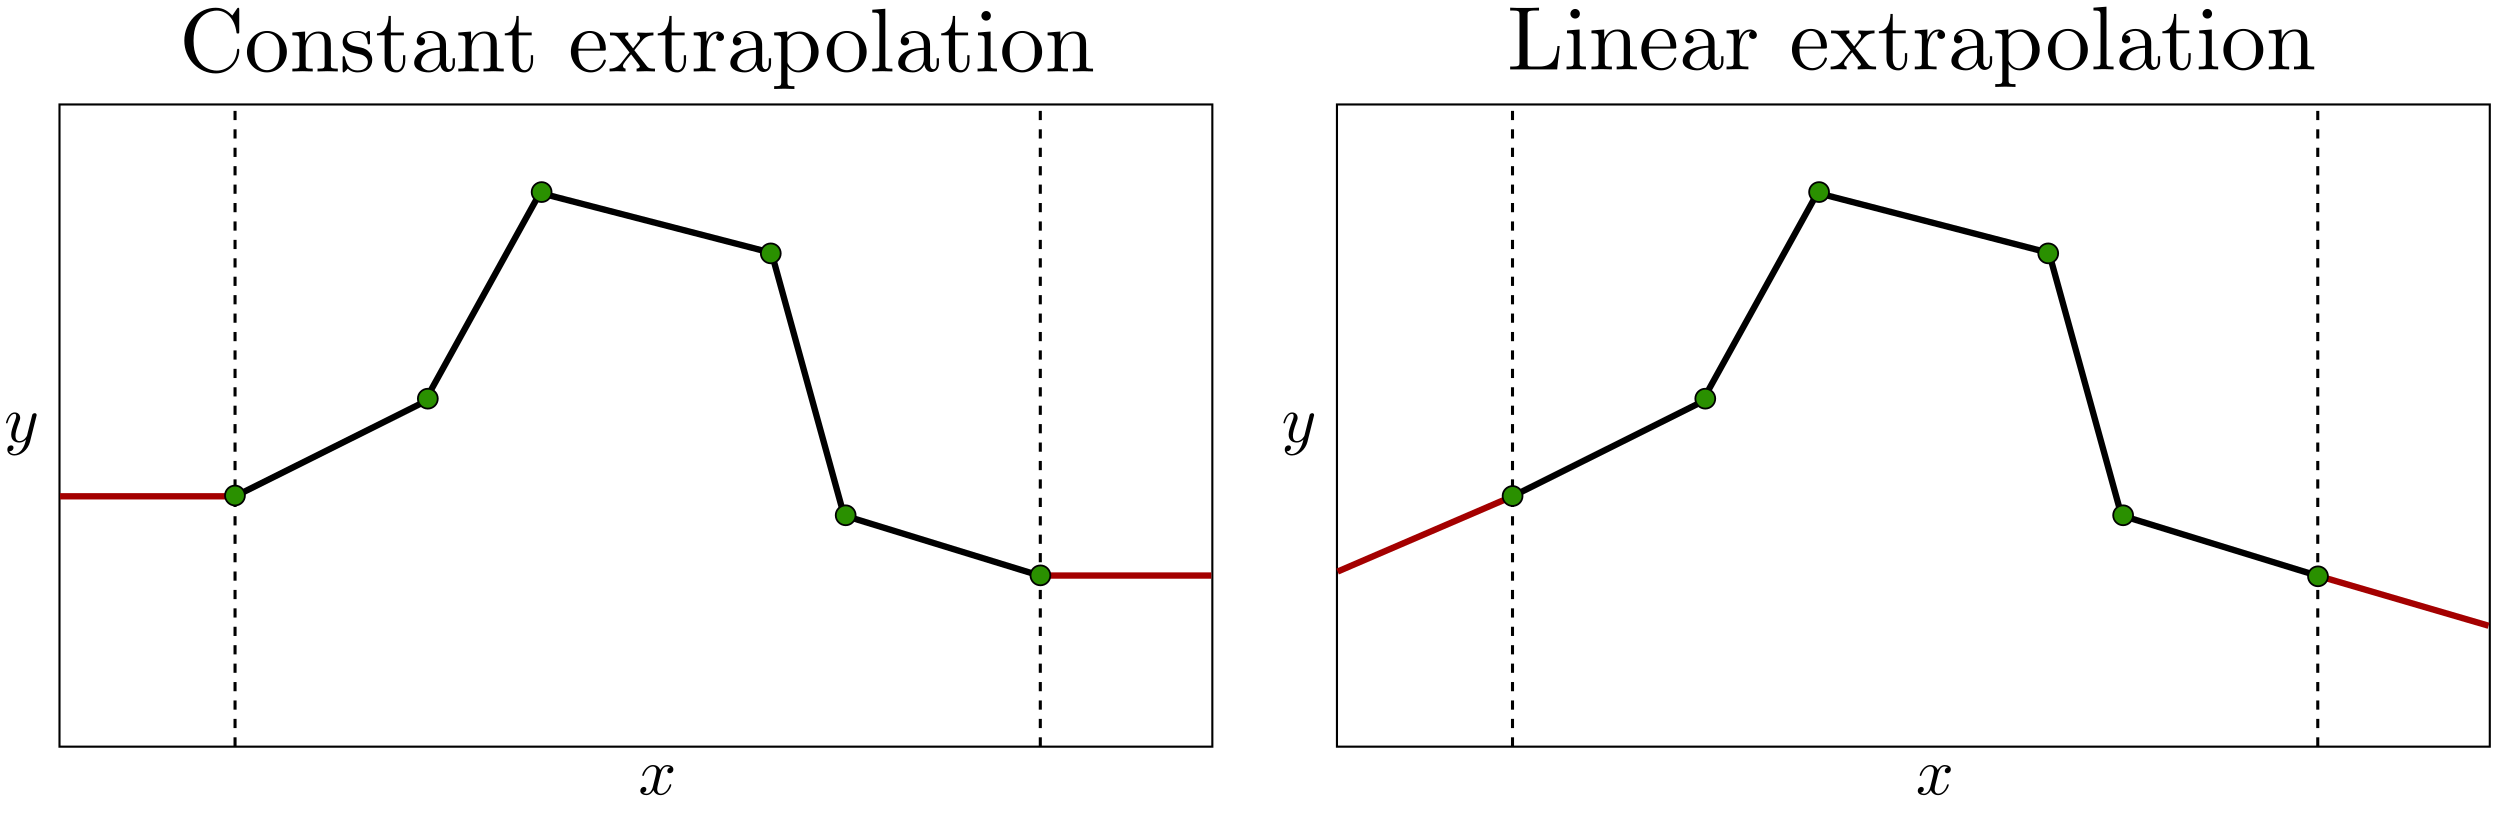 <?xml version="1.0" encoding="UTF-8" standalone="no"?>
<!-- Created with Inkscape (http://www.inkscape.org/) -->

<svg
   width="276mm"
   height="90mm"
   viewBox="0 0 276 90"
   version="1.1"
   id="svg5"
   inkscape:version="1.1 (1:1.1+202105261517+ce6663b3b7)"
   sodipodi:docname="linear_interpolator_extrapolation.svg"
   inkscape:export-filename="/home/alexander/Repositories/JustInterp/doc/img/linear_interpolator_extrapolation.png"
   inkscape:export-xdpi="300"
   inkscape:export-ydpi="300"
   xmlns:inkscape="http://www.inkscape.org/namespaces/inkscape"
   xmlns:sodipodi="http://sodipodi.sourceforge.net/DTD/sodipodi-0.dtd"
   xmlns:xlink="http://www.w3.org/1999/xlink"
   xmlns="http://www.w3.org/2000/svg"
   xmlns:svg="http://www.w3.org/2000/svg">
  <rect x="0" y="0" width="276" height="90" fill="#333333" stroke="none"/>
  <sodipodi:namedview
     id="namedview7"
     pagecolor="#ffffff"
     bordercolor="#666666"
     borderopacity="1.0"
     inkscape:pageshadow="2"
     inkscape:pageopacity="0.0"
     inkscape:pagecheckerboard="0"
     inkscape:document-units="mm"
     showgrid="false"
     inkscape:zoom="1.1759259"
     inkscape:cx="596.55119"
     inkscape:cy="-49.748033"
     inkscape:window-width="2560"
     inkscape:window-height="1368"
     inkscape:window-x="0"
     inkscape:window-y="0"
     inkscape:window-maximized="1"
     inkscape:current-layer="layer1" />
  <defs
     id="defs2">
    <g
       id="g3409">
      <symbol
         overflow="visible"
         id="symbol5076">
        <path
           style="stroke:none"
           d=""
           id="path7005" />
      </symbol>
      <symbol
         overflow="visible"
         id="symbol5563">
        <path
           style="stroke:none"
           d="M 3.328,-3.016 C 3.391,-3.266 3.625,-4.188 4.312,-4.188 c 0.047,0 0.297,0 0.5,0.125 C 4.531,-4 4.344,-3.766 4.344,-3.516 c 0,0.156 0.109,0.344 0.375,0.344 0.219,0 0.531,-0.172 0.531,-0.578 0,-0.516 -0.578,-0.656 -0.922,-0.656 -0.578,0 -0.922,0.531 -1.047,0.75 -0.25,-0.656 -0.781,-0.75 -1.078,-0.75 -1.031,0 -1.609,1.281 -1.609,1.531 0,0.109 0.109,0.109 0.125,0.109 0.078,0 0.109,-0.031 0.125,-0.109 0.344,-1.062 1,-1.312 1.344,-1.312 0.188,0 0.531,0.094 0.531,0.672 0,0.312 -0.172,0.969 -0.531,2.375 -0.156,0.609 -0.516,1.031 -0.953,1.031 -0.062,0 -0.281,0 -0.5,-0.125 0.25,-0.062 0.469,-0.266 0.469,-0.547 0,-0.266 -0.219,-0.344 -0.359,-0.344 -0.312,0 -0.547,0.25 -0.547,0.578 0,0.453 0.484,0.656 0.922,0.656 0.672,0 1.031,-0.703 1.047,-0.75 0.125,0.359 0.484,0.75 1.078,0.75 1.031,0 1.594,-1.281 1.594,-1.531 0,-0.109 -0.078,-0.109 -0.109,-0.109 -0.094,0 -0.109,0.047 -0.141,0.109 -0.328,1.078 -1,1.312 -1.312,1.312 -0.391,0 -0.547,-0.312 -0.547,-0.656 0,-0.219 0.047,-0.438 0.156,-0.875 z m 0,0"
           id="path5821" />
      </symbol>
    </g>
    <g
       id="g8774">
      <symbol
         overflow="visible"
         id="symbol9791">
        <path
           style="stroke:none"
           d=""
           id="path1144" />
      </symbol>
      <symbol
         overflow="visible"
         id="symbol9806">
        <path
           style="stroke:none"
           d="m 4.844,-3.797 c 0.047,-0.141 0.047,-0.156 0.047,-0.234 0,-0.172 -0.141,-0.266 -0.297,-0.266 -0.094,0 -0.25,0.062 -0.344,0.203 -0.016,0.062 -0.109,0.359 -0.141,0.547 -0.078,0.25 -0.141,0.531 -0.203,0.797 l -0.453,1.797 c -0.031,0.141 -0.469,0.844 -1.125,0.844 -0.5,0 -0.609,-0.438 -0.609,-0.812 C 1.719,-1.375 1.891,-2 2.219,-2.875 2.375,-3.281 2.422,-3.391 2.422,-3.594 c 0,-0.438 -0.312,-0.812 -0.812,-0.812 -0.953,0 -1.312,1.453 -1.312,1.531 0,0.109 0.094,0.109 0.109,0.109 0.109,0 0.109,-0.031 0.156,-0.188 0.281,-0.938 0.672,-1.234 1.016,-1.234 0.078,0 0.25,0 0.25,0.312 0,0.25 -0.109,0.516 -0.172,0.703 -0.406,1.062 -0.578,1.625 -0.578,2.094 0,0.891 0.625,1.188 1.219,1.188 0.391,0 0.719,-0.172 1,-0.453 -0.125,0.516 -0.25,1.016 -0.641,1.547 -0.266,0.328 -0.641,0.625 -1.094,0.625 -0.141,0 -0.594,-0.031 -0.766,-0.422 0.156,0 0.297,0 0.422,-0.125 C 1.328,1.203 1.422,1.062 1.422,0.875 1.422,0.562 1.156,0.531 1.062,0.531 0.828,0.531 0.5,0.688 0.5,1.172 c 0,0.5 0.438,0.875 1.062,0.875 1.016,0 2.047,-0.906 2.328,-2.031 z m 0,0"
           id="path8964" />
      </symbol>
    </g>
    <g
       id="g1665">
      <symbol
         overflow="visible"
         id="symbol8891">
        <path
           style="stroke:none"
           d=""
           id="path4256" />
      </symbol>
      <symbol
         overflow="visible"
         id="symbol3488">
        <path
           style="stroke:none"
           d="m 0.562,-3.406 c 0,2.062 1.609,3.625 3.469,3.625 1.625,0 2.594,-1.391 2.594,-2.547 C 6.625,-2.422 6.625,-2.5 6.5,-2.5 6.391,-2.5 6.391,-2.438 6.375,-2.328 6.297,-0.906 5.234,-0.094 4.141,-0.094 c -0.609,0 -2.562,-0.328 -2.562,-3.312 0,-2.969 1.953,-3.312 2.562,-3.312 1.078,0 1.969,0.906 2.172,2.359 C 6.328,-4.219 6.328,-4.188 6.469,-4.188 6.625,-4.188 6.625,-4.219 6.625,-4.422 V -6.781 c 0,-0.172 0,-0.25 -0.109,-0.25 -0.031,0 -0.078,0 -0.156,0.125 l -0.5,0.734 C 5.5,-6.531 4.984,-7.031 4.031,-7.031 c -1.875,0 -3.469,1.594 -3.469,3.625 z m 0,0"
           id="path9966" />
      </symbol>
      <symbol
         overflow="visible"
         id="symbol792">
        <path
           style="stroke:none"
           d="M 4.688,-2.141 C 4.688,-3.406 3.703,-4.469 2.5,-4.469 c -1.25,0 -2.219,1.094 -2.219,2.328 0,1.297 1.031,2.25 2.203,2.25 1.203,0 2.203,-0.984 2.203,-2.25 z m -2.188,2 c -0.438,0 -0.875,-0.203 -1.141,-0.672 -0.25,-0.438 -0.25,-1.047 -0.25,-1.406 0,-0.391 0,-0.922 0.234,-1.359 C 1.609,-4.031 2.078,-4.25 2.484,-4.25 c 0.438,0 0.859,0.219 1.125,0.656 0.266,0.422 0.266,1 0.266,1.375 0,0.359 0,0.906 -0.219,1.344 C 3.422,-0.422 2.984,-0.141 2.5,-0.141 Z m 0,0"
           id="path3916" />
      </symbol>
      <symbol
         overflow="visible"
         id="symbol6456">
        <path
           style="stroke:none"
           d="M 1.094,-3.422 V -0.75 c 0,0.438 -0.109,0.438 -0.781,0.438 V 0 c 0.359,-0.016 0.859,-0.031 1.141,-0.031 0.25,0 0.766,0.016 1.109,0.031 v -0.312 c -0.672,0 -0.781,0 -0.781,-0.438 V -2.594 C 1.781,-3.625 2.5,-4.188 3.125,-4.188 c 0.641,0 0.75,0.531 0.75,1.109 V -0.75 c 0,0.438 -0.109,0.438 -0.781,0.438 V 0 c 0.344,-0.016 0.859,-0.031 1.125,-0.031 0.25,0 0.781,0.016 1.109,0.031 v -0.312 c -0.516,0 -0.766,0 -0.766,-0.297 v -1.906 c 0,-0.859 0,-1.156 -0.312,-1.516 -0.141,-0.172 -0.469,-0.375 -1.047,-0.375 C 2.469,-4.406 2,-3.984 1.719,-3.359 V -4.406 L 0.312,-4.297 v 0.312 c 0.703,0 0.781,0.062 0.781,0.562 z m 0,0"
           id="path184" />
      </symbol>
      <symbol
         overflow="visible"
         id="symbol8240">
        <path
           style="stroke:none"
           d="m 2.078,-1.938 c 0.219,0.047 1.031,0.203 1.031,0.922 0,0.5 -0.344,0.906 -1.125,0.906 -0.844,0 -1.203,-0.562 -1.391,-1.422 C 0.562,-1.656 0.562,-1.688 0.453,-1.688 c -0.125,0 -0.125,0.062 -0.125,0.234 V -0.125 c 0,0.172 0,0.234 0.109,0.234 0.047,0 0.062,-0.016 0.25,-0.203 0.016,-0.016 0.016,-0.031 0.203,-0.219 0.438,0.406 0.891,0.422 1.094,0.422 1.141,0 1.609,-0.672 1.609,-1.391 0,-0.516 -0.297,-0.828 -0.422,-0.938 C 2.844,-2.547 2.453,-2.625 2.031,-2.703 1.469,-2.812 0.812,-2.938 0.812,-3.516 c 0,-0.359 0.25,-0.766 1.109,-0.766 1.094,0 1.156,0.906 1.172,1.203 0,0.094 0.094,0.094 0.109,0.094 0.141,0 0.141,-0.047 0.141,-0.234 v -1.016 c 0,-0.156 0,-0.234 -0.109,-0.234 -0.047,0 -0.078,0 -0.203,0.125 -0.031,0.031 -0.125,0.125 -0.172,0.156 -0.375,-0.281 -0.781,-0.281 -0.938,-0.281 -1.219,0 -1.594,0.672 -1.594,1.234 0,0.344 0.156,0.625 0.422,0.844 0.328,0.25 0.609,0.312 1.328,0.453 z m 0,0"
           id="path9564" />
      </symbol>
      <symbol
         overflow="visible"
         id="symbol5603">
        <path
           style="stroke:none"
           d="m 1.719,-3.984 h 1.438 v -0.312 H 1.719 V -6.125 h -0.25 c 0,0.812 -0.297,1.875 -1.281,1.922 v 0.219 h 0.844 v 2.75 c 0,1.219 0.938,1.344 1.297,1.344 0.703,0 0.984,-0.703 0.984,-1.344 v -0.562 h -0.25 V -1.25 c 0,0.734 -0.297,1.109 -0.672,1.109 -0.672,0 -0.672,-0.906 -0.672,-1.078 z m 0,0"
           id="path4842" />
      </symbol>
      <symbol
         overflow="visible"
         id="symbol1309">
        <path
           style="stroke:none"
           d="m 3.312,-0.75 c 0.047,0.391 0.312,0.812 0.781,0.812 0.219,0 0.828,-0.141 0.828,-0.953 v -0.562 h -0.25 v 0.562 c 0,0.578 -0.25,0.641 -0.359,0.641 -0.328,0 -0.375,-0.453 -0.375,-0.5 v -1.984 c 0,-0.422 0,-0.812 -0.359,-1.188 C 3.188,-4.312 2.688,-4.469 2.219,-4.469 c -0.828,0 -1.516,0.469 -1.516,1.125 0,0.297 0.203,0.469 0.469,0.469 0.281,0 0.453,-0.203 0.453,-0.453 0,-0.125 -0.047,-0.453 -0.516,-0.453 C 1.391,-4.141 1.875,-4.25 2.188,-4.25 c 0.5,0 1.062,0.391 1.062,1.281 v 0.359 c -0.516,0.031 -1.203,0.062 -1.828,0.359 -0.75,0.344 -1,0.859 -1,1.297 0,0.812 0.969,1.062 1.594,1.062 0.656,0 1.109,-0.406 1.297,-0.859 z M 3.25,-2.391 v 1 c 0,0.938 -0.719,1.281 -1.172,1.281 -0.484,0 -0.891,-0.344 -0.891,-0.844 0,-0.547 0.422,-1.375 2.062,-1.438 z m 0,0"
           id="path6064" />
      </symbol>
      <symbol
         overflow="visible"
         id="symbol1139">
        <path
           style="stroke:none"
           d="M 1.109,-2.516 C 1.172,-4 2.016,-4.25 2.359,-4.25 c 1.016,0 1.125,1.344 1.125,1.734 z m 0,0.219 h 2.781 c 0.219,0 0.25,0 0.25,-0.219 0,-0.984 -0.547,-1.953 -1.781,-1.953 -1.156,0 -2.078,1.031 -2.078,2.281 0,1.328 1.047,2.297 2.188,2.297 C 3.688,0.109 4.141,-1 4.141,-1.188 4.141,-1.281 4.062,-1.312 4,-1.312 c -0.078,0 -0.109,0.062 -0.125,0.141 -0.344,1.031 -1.25,1.031 -1.344,1.031 -0.5,0 -0.891,-0.297 -1.125,-0.672 -0.297,-0.469 -0.297,-1.125 -0.297,-1.484 z m 0,0"
           id="path3019" />
      </symbol>
      <symbol
         overflow="visible"
         id="symbol7399">
        <path
           style="stroke:none"
           d="M 2.859,-2.344 C 3.156,-2.719 3.531,-3.203 3.781,-3.469 4.094,-3.828 4.5,-3.984 4.969,-3.984 v -0.312 c -0.266,0.016 -0.562,0.031 -0.828,0.031 -0.297,0 -0.828,-0.016 -0.953,-0.031 v 0.312 c 0.219,0.016 0.297,0.141 0.297,0.312 0,0.156 -0.109,0.281 -0.156,0.344 L 2.719,-2.547 1.938,-3.562 C 1.844,-3.656 1.844,-3.672 1.844,-3.734 c 0,-0.156 0.156,-0.25 0.344,-0.25 v -0.312 c -0.25,0.016 -0.906,0.031 -1.078,0.031 -0.203,0 -0.672,-0.016 -0.938,-0.031 v 0.312 c 0.703,0 0.703,0 1.172,0.609 l 0.984,1.281 -0.938,1.188 C 0.922,-0.328 0.328,-0.312 0.125,-0.312 V 0 c 0.25,-0.016 0.562,-0.031 0.828,-0.031 0.281,0 0.703,0.016 0.938,0.031 v -0.312 c -0.219,-0.031 -0.281,-0.156 -0.281,-0.312 0,-0.219 0.281,-0.547 0.891,-1.266 l 0.766,1 C 3.344,-0.781 3.469,-0.625 3.469,-0.562 c 0,0.094 -0.094,0.25 -0.359,0.25 V 0 C 3.406,-0.016 3.969,-0.031 4.188,-0.031 c 0.266,0 0.656,0.016 0.953,0.031 v -0.312 c -0.531,0 -0.719,-0.016 -0.938,-0.312 z m 0,0"
           id="path8421" />
      </symbol>
      <symbol
         overflow="visible"
         id="symbol5058">
        <path
           style="stroke:none"
           d="M 1.672,-3.312 V -4.406 L 0.281,-4.297 v 0.312 c 0.703,0 0.781,0.062 0.781,0.562 V -0.75 c 0,0.438 -0.109,0.438 -0.781,0.438 V 0 c 0.391,-0.016 0.859,-0.031 1.141,-0.031 0.391,0 0.859,0 1.266,0.031 V -0.312 H 2.469 c -0.734,0 -0.75,-0.109 -0.75,-0.469 V -2.312 c 0,-0.984 0.422,-1.875 1.172,-1.875 0.062,0 0.094,0 0.109,0.016 -0.031,0 -0.234,0.125 -0.234,0.391 0,0.266 0.219,0.422 0.438,0.422 0.172,0 0.422,-0.125 0.422,-0.438 0,-0.312 -0.312,-0.609 -0.734,-0.609 -0.734,0 -1.094,0.672 -1.219,1.094 z m 0,0"
           id="path8160" />
      </symbol>
      <symbol
         overflow="visible"
         id="symbol1205">
        <path
           style="stroke:none"
           d="m 1.719,-3.75 v -0.656 l -1.438,0.109 v 0.312 c 0.703,0 0.781,0.062 0.781,0.5 v 4.656 C 1.062,1.625 0.953,1.625 0.281,1.625 V 1.938 C 0.625,1.922 1.141,1.906 1.391,1.906 c 0.281,0 0.781,0.016 1.125,0.031 V 1.625 C 1.859,1.625 1.75,1.625 1.75,1.172 V -0.594 c 0.047,0.172 0.469,0.703 1.219,0.703 1.188,0 2.219,-0.984 2.219,-2.266 0,-1.266 -0.953,-2.25 -2.078,-2.25 -0.781,0 -1.203,0.438 -1.391,0.656 z M 1.75,-1.141 v -2.219 C 2.031,-3.875 2.516,-4.156 3.031,-4.156 c 0.734,0 1.328,0.875 1.328,2 0,1.203 -0.688,2.047 -1.422,2.047 -0.406,0 -0.781,-0.203 -1.047,-0.609 C 1.75,-0.922 1.75,-0.938 1.75,-1.141 Z m 0,0"
           id="path9672" />
      </symbol>
      <symbol
         overflow="visible"
         id="symbol3268">
        <path
           style="stroke:none"
           d="M 1.766,-6.922 0.328,-6.812 V -6.5 c 0.703,0 0.781,0.062 0.781,0.562 V -0.75 c 0,0.438 -0.109,0.438 -0.781,0.438 V 0 C 0.656,-0.016 1.188,-0.031 1.438,-0.031 c 0.25,0 0.734,0.016 1.109,0.031 v -0.312 c -0.672,0 -0.781,0 -0.781,-0.438 z m 0,0"
           id="path3169" />
      </symbol>
      <symbol
         overflow="visible"
         id="symbol5807">
        <path
           style="stroke:none"
           d="M 1.766,-4.406 0.375,-4.297 v 0.312 c 0.641,0 0.734,0.062 0.734,0.547 V -0.75 c 0,0.438 -0.109,0.438 -0.781,0.438 V 0 C 0.641,-0.016 1.188,-0.031 1.422,-0.031 1.781,-0.031 2.125,-0.016 2.469,0 v -0.312 c -0.672,0 -0.703,-0.047 -0.703,-0.438 z m 0.031,-1.734 c 0,-0.312 -0.234,-0.531 -0.516,-0.531 -0.312,0 -0.531,0.266 -0.531,0.531 0,0.266 0.219,0.531 0.531,0.531 0.281,0 0.516,-0.219 0.516,-0.531 z m 0,0"
           id="path4726" />
      </symbol>
    </g>
    <g
       id="g3811">
      <symbol
         overflow="visible"
         id="symbol2922">
        <path
           style="stroke:none"
           d=""
           id="path943" />
      </symbol>
      <symbol
         overflow="visible"
         id="symbol8916">
        <path
           style="stroke:none"
           d="m 5.797,-2.578 h -0.25 c -0.109,1.016 -0.25,2.266 -2,2.266 h -0.812 C 2.266,-0.312 2.25,-0.375 2.25,-0.703 v -5.312 C 2.25,-6.359 2.25,-6.5 3.188,-6.5 H 3.516 V -6.812 C 3.156,-6.781 2.25,-6.781 1.844,-6.781 c -0.391,0 -1.172,0 -1.516,-0.031 V -6.5 H 0.562 c 0.766,0 0.797,0.109 0.797,0.469 v 5.25 c 0,0.359 -0.031,0.469 -0.797,0.469 H 0.328 V 0 h 5.188 z m 0,0"
           id="path8309" />
      </symbol>
      <symbol
         overflow="visible"
         id="symbol7407">
        <path
           style="stroke:none"
           d="M 1.766,-4.406 0.375,-4.297 v 0.312 c 0.641,0 0.734,0.062 0.734,0.547 V -0.75 c 0,0.438 -0.109,0.438 -0.781,0.438 V 0 C 0.641,-0.016 1.188,-0.031 1.422,-0.031 1.781,-0.031 2.125,-0.016 2.469,0 v -0.312 c -0.672,0 -0.703,-0.047 -0.703,-0.438 z m 0.031,-1.734 c 0,-0.312 -0.234,-0.531 -0.516,-0.531 -0.312,0 -0.531,0.266 -0.531,0.531 0,0.266 0.219,0.531 0.531,0.531 0.281,0 0.516,-0.219 0.516,-0.531 z m 0,0"
           id="path6136" />
      </symbol>
      <symbol
         overflow="visible"
         id="symbol5937">
        <path
           style="stroke:none"
           d="M 1.094,-3.422 V -0.75 c 0,0.438 -0.109,0.438 -0.781,0.438 V 0 c 0.359,-0.016 0.859,-0.031 1.141,-0.031 0.25,0 0.766,0.016 1.109,0.031 v -0.312 c -0.672,0 -0.781,0 -0.781,-0.438 V -2.594 C 1.781,-3.625 2.5,-4.188 3.125,-4.188 c 0.641,0 0.75,0.531 0.75,1.109 V -0.75 c 0,0.438 -0.109,0.438 -0.781,0.438 V 0 c 0.344,-0.016 0.859,-0.031 1.125,-0.031 0.25,0 0.781,0.016 1.109,0.031 v -0.312 c -0.516,0 -0.766,0 -0.766,-0.297 v -1.906 c 0,-0.859 0,-1.156 -0.312,-1.516 -0.141,-0.172 -0.469,-0.375 -1.047,-0.375 C 2.469,-4.406 2,-3.984 1.719,-3.359 V -4.406 L 0.312,-4.297 v 0.312 c 0.703,0 0.781,0.062 0.781,0.562 z m 0,0"
           id="path4984" />
      </symbol>
      <symbol
         overflow="visible"
         id="symbol3052">
        <path
           style="stroke:none"
           d="M 1.109,-2.516 C 1.172,-4 2.016,-4.25 2.359,-4.25 c 1.016,0 1.125,1.344 1.125,1.734 z m 0,0.219 h 2.781 c 0.219,0 0.25,0 0.25,-0.219 0,-0.984 -0.547,-1.953 -1.781,-1.953 -1.156,0 -2.078,1.031 -2.078,2.281 0,1.328 1.047,2.297 2.188,2.297 C 3.688,0.109 4.141,-1 4.141,-1.188 4.141,-1.281 4.062,-1.312 4,-1.312 c -0.078,0 -0.109,0.062 -0.125,0.141 -0.344,1.031 -1.25,1.031 -1.344,1.031 -0.5,0 -0.891,-0.297 -1.125,-0.672 -0.297,-0.469 -0.297,-1.125 -0.297,-1.484 z m 0,0"
           id="path3387" />
      </symbol>
      <symbol
         overflow="visible"
         id="symbol2774">
        <path
           style="stroke:none"
           d="m 3.312,-0.75 c 0.047,0.391 0.312,0.812 0.781,0.812 0.219,0 0.828,-0.141 0.828,-0.953 v -0.562 h -0.25 v 0.562 c 0,0.578 -0.25,0.641 -0.359,0.641 -0.328,0 -0.375,-0.453 -0.375,-0.5 v -1.984 c 0,-0.422 0,-0.812 -0.359,-1.188 C 3.188,-4.312 2.688,-4.469 2.219,-4.469 c -0.828,0 -1.516,0.469 -1.516,1.125 0,0.297 0.203,0.469 0.469,0.469 0.281,0 0.453,-0.203 0.453,-0.453 0,-0.125 -0.047,-0.453 -0.516,-0.453 C 1.391,-4.141 1.875,-4.25 2.188,-4.25 c 0.5,0 1.062,0.391 1.062,1.281 v 0.359 c -0.516,0.031 -1.203,0.062 -1.828,0.359 -0.75,0.344 -1,0.859 -1,1.297 0,0.812 0.969,1.062 1.594,1.062 0.656,0 1.109,-0.406 1.297,-0.859 z M 3.25,-2.391 v 1 c 0,0.938 -0.719,1.281 -1.172,1.281 -0.484,0 -0.891,-0.344 -0.891,-0.844 0,-0.547 0.422,-1.375 2.062,-1.438 z m 0,0"
           id="path7068" />
      </symbol>
      <symbol
         overflow="visible"
         id="symbol1545">
        <path
           style="stroke:none"
           d="M 1.672,-3.312 V -4.406 L 0.281,-4.297 v 0.312 c 0.703,0 0.781,0.062 0.781,0.562 V -0.75 c 0,0.438 -0.109,0.438 -0.781,0.438 V 0 c 0.391,-0.016 0.859,-0.031 1.141,-0.031 0.391,0 0.859,0 1.266,0.031 V -0.312 H 2.469 c -0.734,0 -0.75,-0.109 -0.75,-0.469 V -2.312 c 0,-0.984 0.422,-1.875 1.172,-1.875 0.062,0 0.094,0 0.109,0.016 -0.031,0 -0.234,0.125 -0.234,0.391 0,0.266 0.219,0.422 0.438,0.422 0.172,0 0.422,-0.125 0.422,-0.438 0,-0.312 -0.312,-0.609 -0.734,-0.609 -0.734,0 -1.094,0.672 -1.219,1.094 z m 0,0"
           id="path6855" />
      </symbol>
      <symbol
         overflow="visible"
         id="symbol3793">
        <path
           style="stroke:none"
           d="M 2.859,-2.344 C 3.156,-2.719 3.531,-3.203 3.781,-3.469 4.094,-3.828 4.5,-3.984 4.969,-3.984 v -0.312 c -0.266,0.016 -0.562,0.031 -0.828,0.031 -0.297,0 -0.828,-0.016 -0.953,-0.031 v 0.312 c 0.219,0.016 0.297,0.141 0.297,0.312 0,0.156 -0.109,0.281 -0.156,0.344 L 2.719,-2.547 1.938,-3.562 C 1.844,-3.656 1.844,-3.672 1.844,-3.734 c 0,-0.156 0.156,-0.25 0.344,-0.25 v -0.312 c -0.25,0.016 -0.906,0.031 -1.078,0.031 -0.203,0 -0.672,-0.016 -0.938,-0.031 v 0.312 c 0.703,0 0.703,0 1.172,0.609 l 0.984,1.281 -0.938,1.188 C 0.922,-0.328 0.328,-0.312 0.125,-0.312 V 0 c 0.25,-0.016 0.562,-0.031 0.828,-0.031 0.281,0 0.703,0.016 0.938,0.031 v -0.312 c -0.219,-0.031 -0.281,-0.156 -0.281,-0.312 0,-0.219 0.281,-0.547 0.891,-1.266 l 0.766,1 C 3.344,-0.781 3.469,-0.625 3.469,-0.562 c 0,0.094 -0.094,0.25 -0.359,0.25 V 0 C 3.406,-0.016 3.969,-0.031 4.188,-0.031 c 0.266,0 0.656,0.016 0.953,0.031 v -0.312 c -0.531,0 -0.719,-0.016 -0.938,-0.312 z m 0,0"
           id="path6548" />
      </symbol>
      <symbol
         overflow="visible"
         id="symbol931">
        <path
           style="stroke:none"
           d="m 1.719,-3.984 h 1.438 v -0.312 H 1.719 V -6.125 h -0.25 c 0,0.812 -0.297,1.875 -1.281,1.922 v 0.219 h 0.844 v 2.75 c 0,1.219 0.938,1.344 1.297,1.344 0.703,0 0.984,-0.703 0.984,-1.344 v -0.562 h -0.25 V -1.25 c 0,0.734 -0.297,1.109 -0.672,1.109 -0.672,0 -0.672,-0.906 -0.672,-1.078 z m 0,0"
           id="path8914" />
      </symbol>
      <symbol
         overflow="visible"
         id="symbol5951">
        <path
           style="stroke:none"
           d="m 1.719,-3.75 v -0.656 l -1.438,0.109 v 0.312 c 0.703,0 0.781,0.062 0.781,0.5 v 4.656 C 1.062,1.625 0.953,1.625 0.281,1.625 V 1.938 C 0.625,1.922 1.141,1.906 1.391,1.906 c 0.281,0 0.781,0.016 1.125,0.031 V 1.625 C 1.859,1.625 1.75,1.625 1.75,1.172 V -0.594 c 0.047,0.172 0.469,0.703 1.219,0.703 1.188,0 2.219,-0.984 2.219,-2.266 0,-1.266 -0.953,-2.25 -2.078,-2.25 -0.781,0 -1.203,0.438 -1.391,0.656 z M 1.75,-1.141 v -2.219 C 2.031,-3.875 2.516,-4.156 3.031,-4.156 c 0.734,0 1.328,0.875 1.328,2 0,1.203 -0.688,2.047 -1.422,2.047 -0.406,0 -0.781,-0.203 -1.047,-0.609 C 1.75,-0.922 1.75,-0.938 1.75,-1.141 Z m 0,0"
           id="path2256" />
      </symbol>
      <symbol
         overflow="visible"
         id="symbol87">
        <path
           style="stroke:none"
           d="M 4.688,-2.141 C 4.688,-3.406 3.703,-4.469 2.5,-4.469 c -1.25,0 -2.219,1.094 -2.219,2.328 0,1.297 1.031,2.25 2.203,2.25 1.203,0 2.203,-0.984 2.203,-2.25 z m -2.188,2 c -0.438,0 -0.875,-0.203 -1.141,-0.672 -0.25,-0.438 -0.25,-1.047 -0.25,-1.406 0,-0.391 0,-0.922 0.234,-1.359 C 1.609,-4.031 2.078,-4.25 2.484,-4.25 c 0.438,0 0.859,0.219 1.125,0.656 0.266,0.422 0.266,1 0.266,1.375 0,0.359 0,0.906 -0.219,1.344 C 3.422,-0.422 2.984,-0.141 2.5,-0.141 Z m 0,0"
           id="path696" />
      </symbol>
      <symbol
         overflow="visible"
         id="symbol535">
        <path
           style="stroke:none"
           d="M 1.766,-6.922 0.328,-6.812 V -6.5 c 0.703,0 0.781,0.062 0.781,0.562 V -0.75 c 0,0.438 -0.109,0.438 -0.781,0.438 V 0 C 0.656,-0.016 1.188,-0.031 1.438,-0.031 c 0.25,0 0.734,0.016 1.109,0.031 v -0.312 c -0.672,0 -0.781,0 -0.781,-0.438 z m 0,0"
           id="path7402" />
      </symbol>
    </g>
  </defs>
  <g
     inkscape:label="Layer 1"
     inkscape:groupmode="layer"
     id="layer1">
    <rect
       style="fill:#ffffff;fill-opacity:1;stroke:#000000;stroke-width:0.654;stroke-linecap:round;stroke-opacity:1"
       id="rect996"
       width="278.741"
       height="98.67"
       x="-0.557"
       y="-6.206"
       inkscape:export-filename="/home/alexander/Repositories/JustInterp/doc/img/rect996.png"
       inkscape:export-xdpi="300"
       inkscape:export-ydpi="300" />
    <rect
       style="fill:#ffffff;stroke:#000000;stroke-width:0.234;stroke-linecap:round;stroke-miterlimit:4;stroke-dasharray:none"
       id="rect879"
       width="127.273"
       height="70.9"
       x="6.569"
       y="11.532" />
    <path
       style="fill:none;stroke:#000000;stroke-width:0.7;stroke-linecap:butt;stroke-linejoin:miter;stroke-miterlimit:4;stroke-dasharray:none;stroke-opacity:1"
       d="m 25.949,54.791 20.924,-10.443 12.739,-23.044 25.568,6.61 8.002,28.998 21.569,6.628"
       id="path994" />
    <circle
       style="fill:#2a9000;fill-opacity:1;stroke:#000000;stroke-width:0.2;stroke-linecap:round;stroke-linejoin:round;stroke-miterlimit:4;stroke-dasharray:none;stroke-opacity:1"
       id="circle12404"
       cx="47.232"
       cy="44.014"
       r="1.097" />
    <circle
       style="fill:#2a9000;fill-opacity:1;stroke:#000000;stroke-width:0.2;stroke-linecap:round;stroke-linejoin:round;stroke-miterlimit:4;stroke-dasharray:none;stroke-opacity:1"
       id="circle2362"
       cx="59.795"
       cy="21.205"
       r="1.097" />
    <circle
       style="fill:#2a9000;fill-opacity:1;stroke:#000000;stroke-width:0.2;stroke-linecap:round;stroke-linejoin:round;stroke-miterlimit:4;stroke-dasharray:none;stroke-opacity:1"
       id="circle2364"
       cx="85.093"
       cy="27.973"
       r="1.097" />
    <circle
       style="fill:#2a9000;fill-opacity:1;stroke:#000000;stroke-width:0.2;stroke-linecap:round;stroke-linejoin:round;stroke-miterlimit:4;stroke-dasharray:none;stroke-opacity:1"
       id="circle2366"
       cx="93.363"
       cy="56.888"
       r="1.097" />
    <path
       style="fill:none;stroke:#000000;stroke-width:0.339;stroke-linecap:butt;stroke-linejoin:miter;stroke-miterlimit:4;stroke-dasharray:1.017, 1.017;stroke-dashoffset:0;stroke-opacity:1"
       d="M 25.949,82.415 V 11.491"
       id="path2443" />
    <path
       style="fill:none;stroke:#000000;stroke-width:0.339;stroke-linecap:butt;stroke-linejoin:miter;stroke-miterlimit:4;stroke-dasharray:1.017, 1.017;stroke-dashoffset:0;stroke-opacity:1"
       d="M 114.849,82.415 V 11.491"
       id="path2525" />
    <g
       inkscape:label=""
       transform="matrix(0.737,0,0,0.737,2.72,27.298)"
       id="g2575">
      <g
         id="g389">
        <g
           style="fill:#000000;fill-opacity:1"
           id="g2138">
          <use
             xlink:href="#symbol5563"
             x="91.925"
             y="81.963"
             id="use1644"
             width="100%"
             height="100%" />
        </g>
      </g>
    </g>
    <g
       inkscape:label=""
       transform="matrix(0.737,0,0,0.737,-67.308,-11.628)"
       id="g2658">
      <g
         id="g5726">
        <g
           style="fill:#000000;fill-opacity:1"
           id="g2723">
          <use
             xlink:href="#symbol9806"
             x="91.925"
             y="81.963"
             id="use7401"
             width="100%"
             height="100%" />
        </g>
      </g>
    </g>
    <rect
       style="fill:#ffffff;stroke:#000000;stroke-width:0.234;stroke-linecap:round;stroke-miterlimit:4;stroke-dasharray:none"
       id="rect2721"
       width="127.273"
       height="70.9"
       x="147.6"
       y="11.532" />
    <path
       style="fill:none;stroke:#000000;stroke-width:0.7;stroke-linecap:butt;stroke-linejoin:miter;stroke-miterlimit:4;stroke-dasharray:none;stroke-opacity:1"
       d="m 166.981,54.792 20.924,-10.443 12.739,-23.044 25.568,6.61 8.002,28.998 21.569,6.628"
       id="path2723" />
    <circle
       style="fill:#2a9000;fill-opacity:1;stroke:#000000;stroke-width:0.2;stroke-linecap:round;stroke-linejoin:round;stroke-miterlimit:4;stroke-dasharray:none;stroke-opacity:1"
       id="circle2725"
       cx="188.263"
       cy="44.014"
       r="1.097" />
    <circle
       style="fill:#2a9000;fill-opacity:1;stroke:#000000;stroke-width:0.2;stroke-linecap:round;stroke-linejoin:round;stroke-miterlimit:4;stroke-dasharray:none;stroke-opacity:1"
       id="circle2729"
       cx="200.826"
       cy="21.205"
       r="1.097" />
    <circle
       style="fill:#2a9000;fill-opacity:1;stroke:#000000;stroke-width:0.2;stroke-linecap:round;stroke-linejoin:round;stroke-miterlimit:4;stroke-dasharray:none;stroke-opacity:1"
       id="circle2731"
       cx="226.124"
       cy="27.973"
       r="1.097" />
    <circle
       style="fill:#2a9000;fill-opacity:1;stroke:#000000;stroke-width:0.2;stroke-linecap:round;stroke-linejoin:round;stroke-miterlimit:4;stroke-dasharray:none;stroke-opacity:1"
       id="circle2733"
       cx="234.394"
       cy="56.888"
       r="1.097" />
    <path
       style="fill:none;stroke:#000000;stroke-width:0.339;stroke-linecap:butt;stroke-linejoin:miter;stroke-miterlimit:4;stroke-dasharray:1.017, 1.017;stroke-dashoffset:0;stroke-opacity:1"
       d="M 166.981,82.415 V 11.491"
       id="path2737" />
    <path
       style="fill:none;stroke:#000000;stroke-width:0.339;stroke-linecap:butt;stroke-linejoin:miter;stroke-miterlimit:4;stroke-dasharray:1.017, 1.017;stroke-dashoffset:0;stroke-opacity:1"
       d="M 255.881,82.415 V 11.491"
       id="path2739" />
    <g
       inkscape:label=""
       transform="matrix(0.737,0,0,0.737,143.752,27.298)"
       id="g2747">
      <g
         id="g2745">
        <g
           style="fill:#000000;fill-opacity:1"
           id="g2743">
          <use
             xlink:href="#symbol5563"
             x="91.925"
             y="81.963"
             id="use2741"
             width="100%"
             height="100%" />
        </g>
      </g>
    </g>
    <g
       inkscape:label=""
       transform="matrix(0.737,0,0,0.737,73.723,-11.628)"
       id="g2755">
      <g
         id="g2753">
        <g
           style="fill:#000000;fill-opacity:1"
           id="g2751">
          <use
             xlink:href="#symbol9806"
             x="91.925"
             y="81.963"
             id="use2749"
             width="100%"
             height="100%" />
        </g>
      </g>
    </g>
    <path
       style="fill:none;stroke:#a40000;stroke-width:0.7;stroke-linecap:butt;stroke-linejoin:miter;stroke-miterlimit:4;stroke-dasharray:none;stroke-opacity:1"
       d="m 25.949,54.791 c -19.173,0 -19.32,0 -19.32,0"
       id="path2840" />
    <circle
       style="fill:#2a9000;fill-opacity:1;stroke:#000000;stroke-width:0.2;stroke-linecap:round;stroke-linejoin:round;stroke-miterlimit:4;stroke-dasharray:none;stroke-opacity:1"
       id="circle2360"
       cx="25.941"
       cy="54.706"
       r="1.097" />
    <path
       style="fill:none;stroke:#a40000;stroke-width:0.7;stroke-linecap:butt;stroke-linejoin:miter;stroke-miterlimit:4;stroke-dasharray:none;stroke-opacity:1"
       d="m 114.751,63.54 h 18.982"
       id="path2842" />
    <circle
       style="fill:#2a9000;fill-opacity:1;stroke:#000000;stroke-width:0.2;stroke-linecap:round;stroke-linejoin:round;stroke-miterlimit:4;stroke-dasharray:none;stroke-opacity:1"
       id="circle2368"
       cx="114.861"
       cy="63.521"
       r="1.097" />
    <path
       style="fill:none;stroke:#a40000;stroke-width:0.7;stroke-linecap:butt;stroke-linejoin:miter;stroke-miterlimit:4;stroke-dasharray:none;stroke-opacity:1"
       d="m 166.981,54.792 -19.308,8.307"
       id="path3079" />
    <circle
       style="fill:#2a9000;fill-opacity:1;stroke:#000000;stroke-width:0.2;stroke-linecap:round;stroke-linejoin:round;stroke-miterlimit:4;stroke-dasharray:none;stroke-opacity:1"
       id="circle2727"
       cx="166.989"
       cy="54.759"
       r="1.097" />
    <path
       style="fill:none;stroke:#a40000;stroke-width:0.7;stroke-linecap:butt;stroke-linejoin:miter;stroke-miterlimit:4;stroke-dasharray:none;stroke-opacity:1"
       d="m 255.782,63.54 18.96,5.542"
       id="path3194" />
    <circle
       style="fill:#2a9000;fill-opacity:1;stroke:#000000;stroke-width:0.2;stroke-linecap:round;stroke-linejoin:round;stroke-miterlimit:4;stroke-dasharray:none;stroke-opacity:1"
       id="circle2735"
       cx="255.906"
       cy="63.626"
       r="1.097" />
    <g
       inkscape:label=""
       transform="translate(-72.137,-74.076)"
       id="g3507">
      <g
         id="g519">
        <g
           style="fill:#000000;fill-opacity:1"
           id="g1670">
          <use
             xlink:href="#symbol3488"
             x="91.925"
             y="81.963"
             id="use5327"
             width="100%"
             height="100%" />
          <use
             xlink:href="#symbol792"
             x="99.12"
             y="81.963"
             id="use2977"
             width="100%"
             height="100%" />
          <use
             xlink:href="#symbol6456"
             x="104.101"
             y="81.963"
             id="use8883"
             width="100%"
             height="100%" />
          <use
             xlink:href="#symbol8240"
             x="109.637"
             y="81.963"
             id="use6905"
             width="100%"
             height="100%" />
          <use
             xlink:href="#symbol5603"
             x="113.566"
             y="81.963"
             id="use9368"
             width="100%"
             height="100%" />
          <use
             xlink:href="#symbol1309"
             x="117.44"
             y="81.963"
             id="use2348"
             width="100%"
             height="100%" />
          <use
             xlink:href="#symbol6456"
             x="122.422"
             y="81.963"
             id="use22"
             width="100%"
             height="100%" />
        </g>
        <g
           style="fill:#000000;fill-opacity:1"
           id="g6447">
          <use
             xlink:href="#symbol5603"
             x="127.678"
             y="81.963"
             id="use361"
             width="100%"
             height="100%" />
        </g>
        <g
           style="fill:#000000;fill-opacity:1"
           id="g2597">
          <use
             xlink:href="#symbol1139"
             x="134.88"
             y="81.963"
             id="use3533"
             width="100%"
             height="100%" />
          <use
             xlink:href="#symbol7399"
             x="139.307"
             y="81.963"
             id="use7380"
             width="100%"
             height="100%" />
          <use
             xlink:href="#symbol5603"
             x="144.565"
             y="81.963"
             id="use217"
             width="100%"
             height="100%" />
          <use
             xlink:href="#symbol5058"
             x="148.44"
             y="81.963"
             id="use3995"
             width="100%"
             height="100%" />
          <use
             xlink:href="#symbol1309"
             x="152.342"
             y="81.963"
             id="use4461"
             width="100%"
             height="100%" />
          <use
             xlink:href="#symbol1205"
             x="157.323"
             y="81.963"
             id="use7431"
             width="100%"
             height="100%" />
        </g>
        <g
           style="fill:#000000;fill-opacity:1"
           id="g2523">
          <use
             xlink:href="#symbol792"
             x="163.128"
             y="81.963"
             id="use4709"
             width="100%"
             height="100%" />
          <use
             xlink:href="#symbol3268"
             x="168.109"
             y="81.963"
             id="use3444"
             width="100%"
             height="100%" />
          <use
             xlink:href="#symbol1309"
             x="170.877"
             y="81.963"
             id="use5918"
             width="100%"
             height="100%" />
          <use
             xlink:href="#symbol5603"
             x="175.858"
             y="81.963"
             id="use5424"
             width="100%"
             height="100%" />
          <use
             xlink:href="#symbol5807"
             x="179.732"
             y="81.963"
             id="use4296"
             width="100%"
             height="100%" />
          <use
             xlink:href="#symbol792"
             x="182.5"
             y="81.963"
             id="use1890"
             width="100%"
             height="100%" />
          <use
             xlink:href="#symbol6456"
             x="187.481"
             y="81.963"
             id="use2768"
             width="100%"
             height="100%" />
        </g>
      </g>
    </g>
    <g
       inkscape:label=""
       transform="translate(74.468,-74.303)"
       id="g3845">
      <g
         id="g9998">
        <g
           style="fill:#000000;fill-opacity:1"
           id="g4225">
          <use
             xlink:href="#symbol8916"
             x="91.925"
             y="81.963"
             id="use3043"
             width="100%"
             height="100%" />
          <use
             xlink:href="#symbol7407"
             x="98.152"
             y="81.963"
             id="use9085"
             width="100%"
             height="100%" />
          <use
             xlink:href="#symbol5937"
             x="100.919"
             y="81.963"
             id="use1762"
             width="100%"
             height="100%" />
          <use
             xlink:href="#symbol3052"
             x="106.454"
             y="81.963"
             id="use5071"
             width="100%"
             height="100%" />
          <use
             xlink:href="#symbol2774"
             x="110.882"
             y="81.963"
             id="use7739"
             width="100%"
             height="100%" />
          <use
             xlink:href="#symbol1545"
             x="115.863"
             y="81.963"
             id="use8864"
             width="100%"
             height="100%" />
        </g>
        <g
           style="fill:#000000;fill-opacity:1"
           id="g6869">
          <use
             xlink:href="#symbol3052"
             x="123.083"
             y="81.963"
             id="use9217"
             width="100%"
             height="100%" />
          <use
             xlink:href="#symbol3793"
             x="127.51"
             y="81.963"
             id="use9065"
             width="100%"
             height="100%" />
          <use
             xlink:href="#symbol931"
             x="132.769"
             y="81.963"
             id="use9176"
             width="100%"
             height="100%" />
          <use
             xlink:href="#symbol1545"
             x="136.643"
             y="81.963"
             id="use2273"
             width="100%"
             height="100%" />
          <use
             xlink:href="#symbol2774"
             x="140.545"
             y="81.963"
             id="use3084"
             width="100%"
             height="100%" />
          <use
             xlink:href="#symbol5951"
             x="145.527"
             y="81.963"
             id="use7964"
             width="100%"
             height="100%" />
        </g>
        <g
           style="fill:#000000;fill-opacity:1"
           id="g6922">
          <use
             xlink:href="#symbol87"
             x="151.341"
             y="81.963"
             id="use2036"
             width="100%"
             height="100%" />
          <use
             xlink:href="#symbol535"
             x="156.322"
             y="81.963"
             id="use5767"
             width="100%"
             height="100%" />
          <use
             xlink:href="#symbol2774"
             x="159.09"
             y="81.963"
             id="use7357"
             width="100%"
             height="100%" />
          <use
             xlink:href="#symbol931"
             x="164.071"
             y="81.963"
             id="use1380"
             width="100%"
             height="100%" />
          <use
             xlink:href="#symbol7407"
             x="167.946"
             y="81.963"
             id="use8973"
             width="100%"
             height="100%" />
          <use
             xlink:href="#symbol87"
             x="170.713"
             y="81.963"
             id="use478"
             width="100%"
             height="100%" />
          <use
             xlink:href="#symbol5937"
             x="175.695"
             y="81.963"
             id="use6442"
             width="100%"
             height="100%" />
        </g>
      </g>
    </g>
  </g>
</svg>
